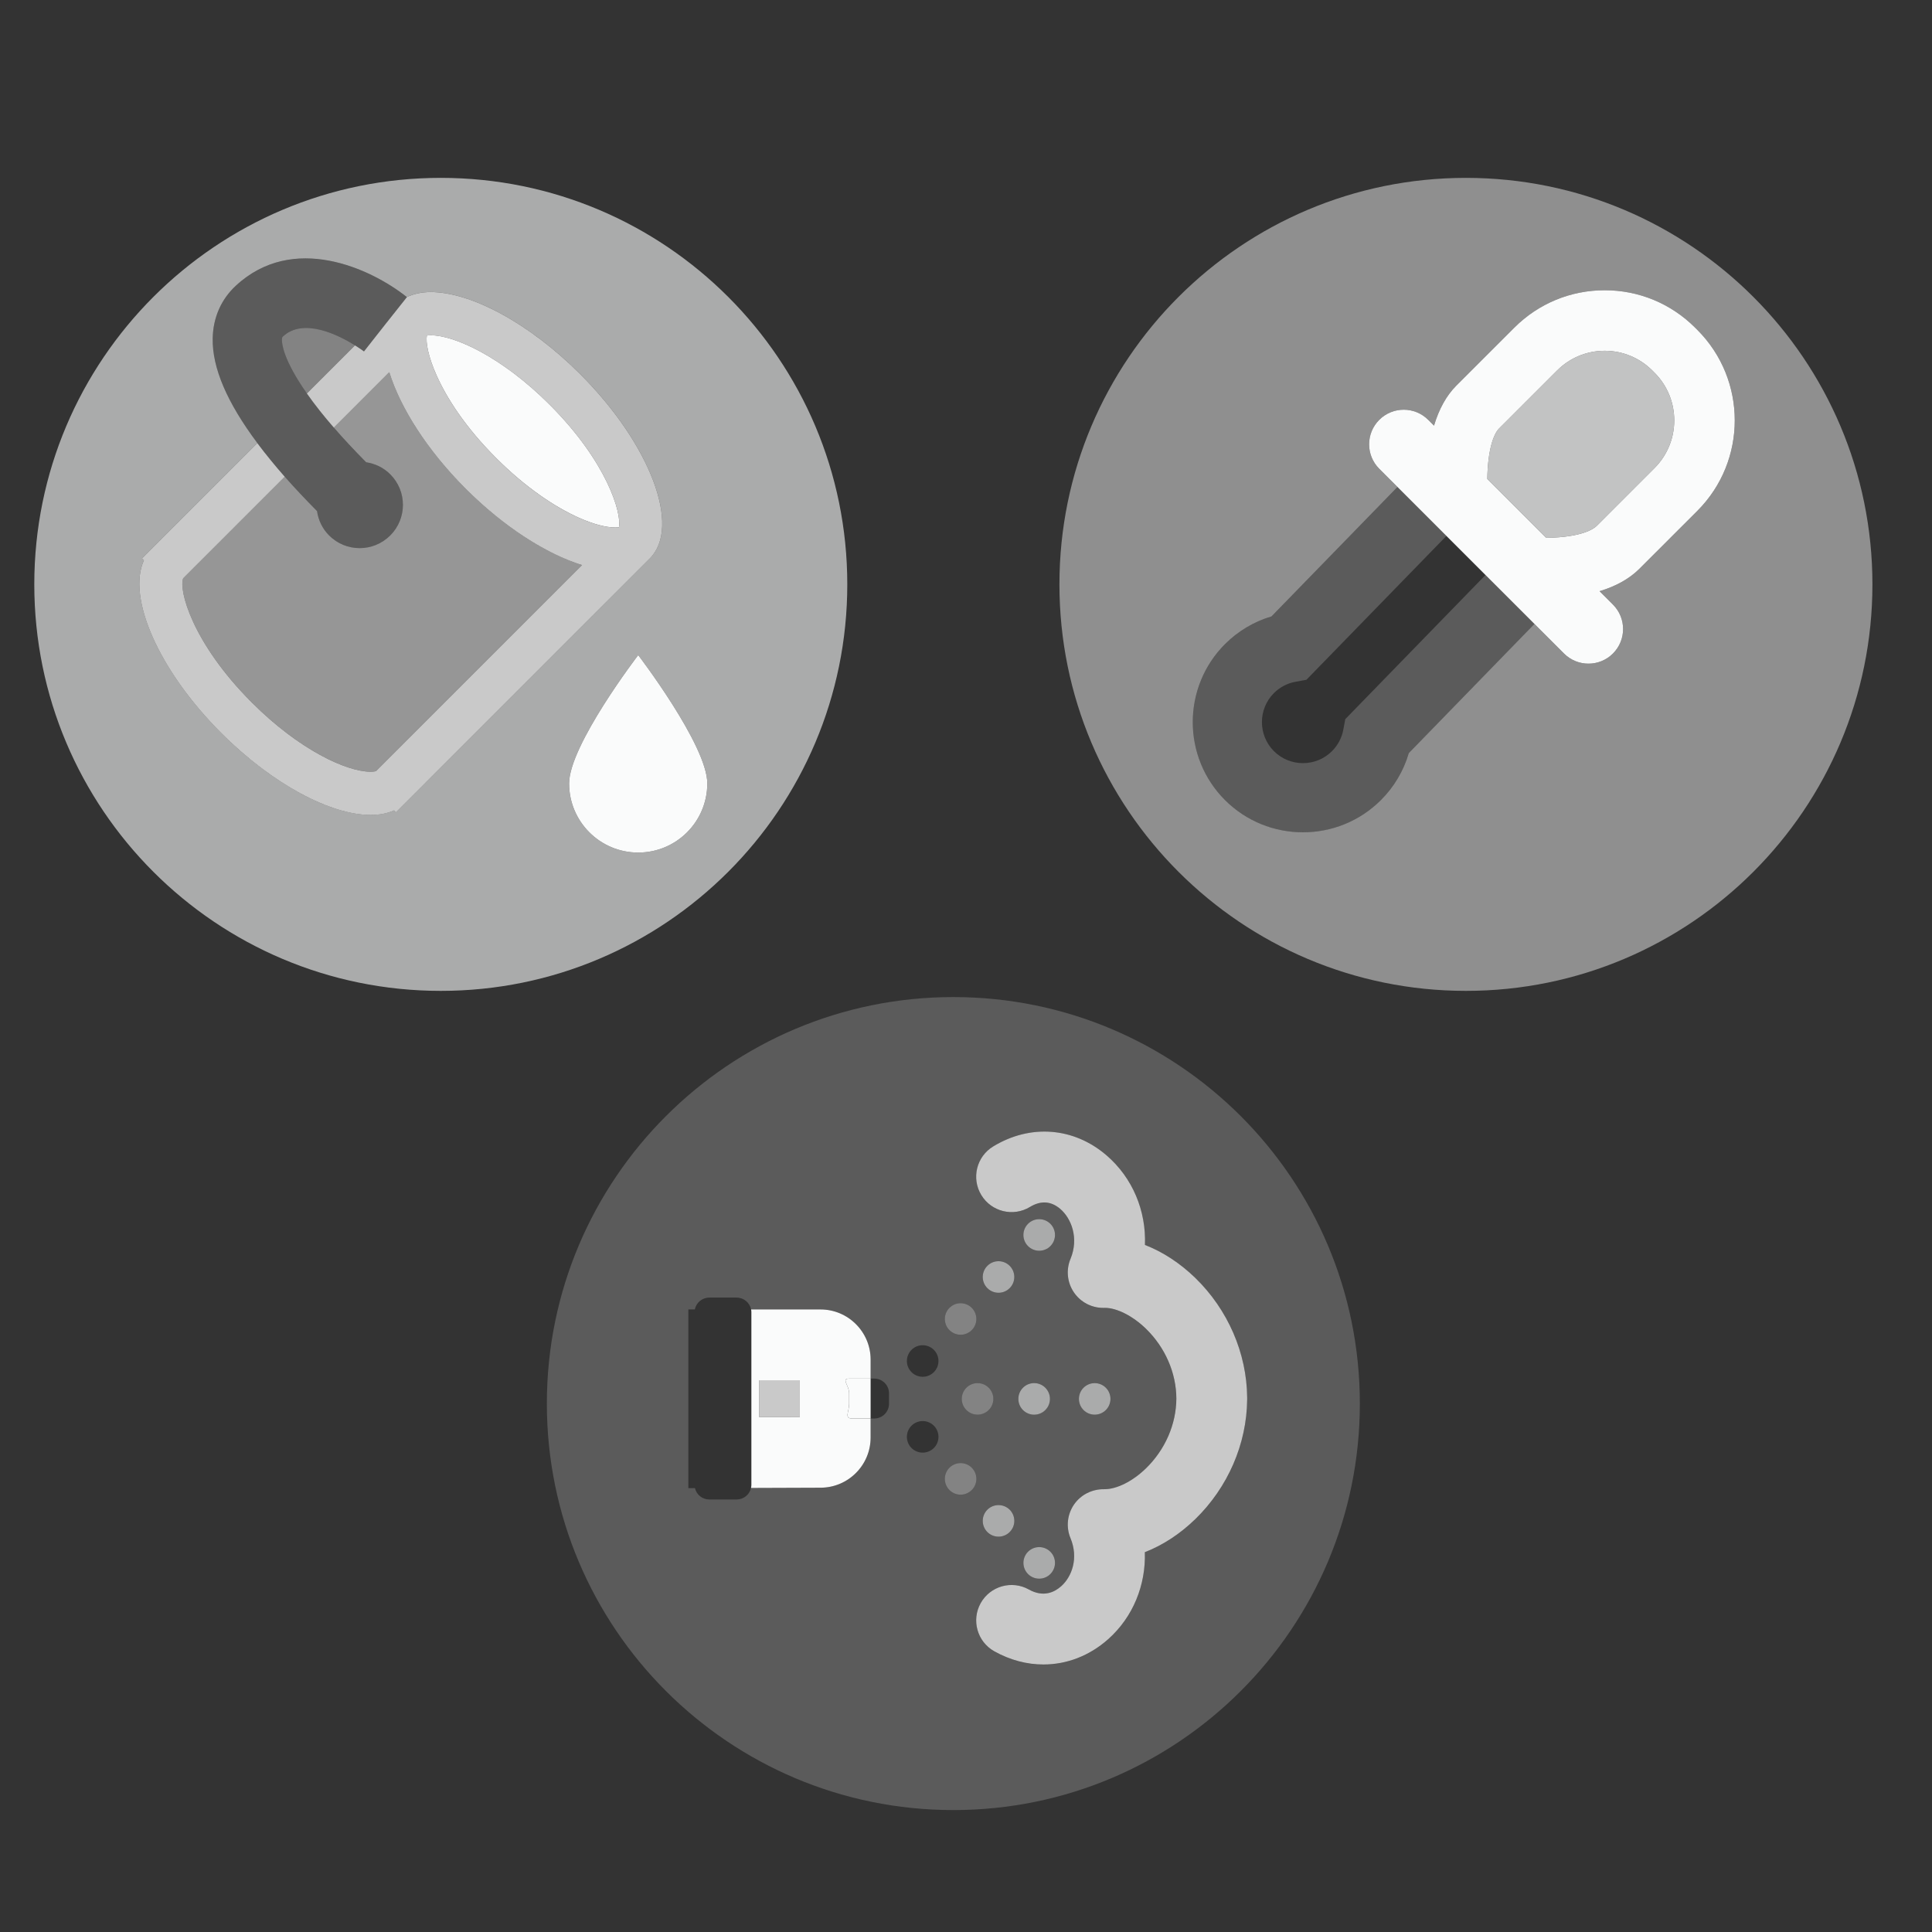 <?xml version="1.0" encoding="utf-8"?>
<!-- Generator: Adobe Illustrator 15.0.0, SVG Export Plug-In . SVG Version: 6.00 Build 0)  -->
<!DOCTYPE svg PUBLIC "-//W3C//DTD SVG 1.1//EN" "http://www.w3.org/Graphics/SVG/1.1/DTD/svg11.dtd">
<svg version="1.1" id="Layer_1" xmlns="http://www.w3.org/2000/svg" xmlns:xlink="http://www.w3.org/1999/xlink" x="0px" y="0px"
	 width="200px" height="200px" viewBox="677.5 -1.606 200 200" enable-background="new 677.5 -1.606 200 200" xml:space="preserve">
<rect x="677.5" y="-1.606" width="200" height="200" fill="#333333" stroke="none"/>
<g>
	<path opacity="0.6" fill="#FAFBFB" d="M765.211,58.887c0-23.24-18.84-42.08-42.079-42.08c-23.241,0-42.082,18.84-42.082,42.08
		c0,23.241,18.841,42.082,42.082,42.082C746.371,100.969,765.211,82.128,765.211,58.887z M718.491,82.478l-0.199-0.199
		c-0.698,0.319-1.515,0.474-2.426,0.474c-4.116,0-10.131-3.147-15.46-8.478c-6.512-6.511-9.763-14.04-8.005-17.887l-0.195-0.197
		l11.933-11.933c-3.148-4.213-4.676-7.792-4.621-10.82c0.038-2.163,0.87-4.056,2.405-5.476c5.898-5.462,13.896-1.828,17.695,1.184
		c0.708-0.337,1.529-0.521,2.465-0.521c4.12,0,10.145,3.158,15.479,8.493c7.26,7.258,10.487,15.798,7.213,19.072L718.491,82.478z
		 M743.567,86.651c-3.952,0-7.153-3.205-7.153-7.154c0-3.952,7.153-13.287,7.153-13.287s7.152,9.334,7.152,13.287
		C750.72,83.446,747.521,86.651,743.567,86.651z"/>
	<path opacity="0.4" fill="#FAFBFB" d="M706.79,33.222c-0.063,0.059-0.104,0.096-0.108,0.347c-0.008,0.421,0.159,2.104,2.587,5.561
		l4.983-4.984C712.555,33.087,708.928,31.244,706.79,33.222z"/>
	<path opacity="0.5" fill="#FAFBFB" d="M717.801,36.921l-5.74,5.741c0.938,1.082,2.048,2.278,3.341,3.586
		c0.913,0.138,1.793,0.543,2.496,1.246c1.75,1.747,1.75,4.582,0,6.331c-1.747,1.749-4.582,1.749-6.329,0
		c-0.709-0.71-1.115-1.601-1.249-2.523c-1.214-1.227-2.335-2.416-3.341-3.558l-10.513,10.512c-0.487,1.162,0.897,6.655,7.104,12.858
		c4.924,4.925,9.825,7.167,12.297,7.167c0.405,0,0.562-0.067,0.564-0.068l21.325-21.326c-3.678-1.142-8.06-3.915-12.053-7.908
		C721.707,44.984,718.941,40.603,717.801,36.921z"/>
	<path fill="#FAFBFB" d="M734.399,40.284c-4.934-4.936-9.842-7.184-12.316-7.184c-0.165,0-0.286,0.011-0.374,0.024
		c-0.005,0-0.011,0.001-0.015,0.001c-0.138,0.679,0.122,2.173,1.014,4.16c1.044,2.327,2.957,5.333,6.157,8.531
		c3.045,3.045,6.078,5.064,8.538,6.166c1.526,0.684,2.833,1.016,3.779,1.016c0.164,0,0.285-0.012,0.374-0.025
		c0.005-0.001,0.012-0.001,0.016-0.002C741.871,51.5,740.331,46.214,734.399,40.284z"/>
	<path opacity="0.75" fill="#FAFBFB" d="M737.562,37.121c-5.334-5.335-11.358-8.493-15.479-8.493c-0.936,0-1.757,0.184-2.465,0.521
		c0.001,0.001,0.002,0.001,0.003,0.002l-0.834,1.052l-1.383,1.742l-0.01,0.013l-2.215,2.815c-0.014-0.01-0.365-0.275-0.928-0.626
		l-4.983,4.984c0.39,0.556,0.838,1.156,1.354,1.807c0.43,0.541,0.909,1.117,1.438,1.726l5.74-5.741
		c1.141,3.681,3.906,8.062,7.902,12.058c3.993,3.993,8.375,6.766,12.053,7.908l-21.325,21.326c-0.002,0-0.159,0.068-0.564,0.068
		c-2.472,0-7.373-2.242-12.297-7.167c-6.206-6.203-7.591-11.697-7.104-12.858l10.513-10.512c-0.514-0.583-0.99-1.151-1.45-1.712
		c-0.494-0.603-0.958-1.194-1.39-1.772l-11.933,11.933l0.195,0.197c-1.758,3.847,1.493,11.375,8.005,17.887
		c5.329,5.33,11.344,8.478,15.46,8.478c0.911,0,1.728-0.155,2.426-0.474l0.199,0.199l26.283-26.286
		C748.049,52.919,744.821,44.378,737.562,37.121z M741.183,53c-0.946,0-2.253-0.333-3.779-1.016
		c-2.46-1.102-5.493-3.121-8.538-6.166c-3.2-3.199-5.113-6.204-6.157-8.531c-0.892-1.987-1.151-3.481-1.014-4.16
		c0.004,0,0.01-0.001,0.015-0.001c0.088-0.013,0.209-0.024,0.374-0.024c2.475,0,7.383,2.248,12.316,7.184
		c5.932,5.93,7.472,11.217,7.173,12.689c-0.004,0-0.011,0.001-0.016,0.002C741.468,52.987,741.347,53,741.183,53z"/>
	<path opacity="0.2" fill="#FAFBFB" d="M715.401,46.249c-1.293-1.308-2.403-2.504-3.341-3.586c-0.528-0.609-1.008-1.185-1.438-1.726
		c-0.517-0.65-0.965-1.251-1.354-1.807c-2.428-3.457-2.595-5.14-2.587-5.561c0.004-0.25,0.045-0.288,0.108-0.347
		c2.138-1.979,5.765-0.135,7.462,0.924c0.562,0.351,0.914,0.616,0.928,0.626l2.215-2.815l0.01-0.013l1.383-1.742l0.834-1.052
		c-0.001-0.001-0.002-0.001-0.003-0.002c-3.8-3.012-11.797-6.646-17.695-1.184c-1.535,1.42-2.367,3.313-2.405,5.476
		c-0.055,3.028,1.473,6.606,4.621,10.82c0.432,0.578,0.896,1.169,1.39,1.772c0.46,0.561,0.937,1.129,1.45,1.712
		c1.006,1.143,2.127,2.331,3.341,3.558c0.134,0.922,0.54,1.813,1.249,2.523c1.747,1.749,4.582,1.749,6.329,0
		c1.75-1.749,1.75-4.583,0-6.331C717.194,46.792,716.314,46.386,715.401,46.249z"/>
	<path fill="#FAFBFB" d="M736.414,79.497c0,3.949,3.201,7.154,7.153,7.154c3.953,0,7.152-3.205,7.152-7.154
		c0-3.952-7.152-13.287-7.152-13.287S736.414,75.545,736.414,79.497z"/>
	<polygon opacity="0.75" fill="#FAFBFB" points="756.087,145.091 760.297,145.076 760.297,141.276 756.087,141.276 	"/>
	<path opacity="0.2" fill="#FAFBFB" d="M776.19,101.61c-23.24,0-42.08,18.841-42.08,42.082c0,23.239,18.84,42.08,42.08,42.08
		c23.241,0,42.081-18.841,42.081-42.08C818.271,120.451,799.432,101.61,776.19,101.61z M776.941,133.302
		c0.9,0,1.634,0.73,1.634,1.634c0,0.901-0.733,1.633-1.634,1.633c-0.902,0-1.633-0.731-1.633-1.633
		C775.309,134.032,776.039,133.302,776.941,133.302z M780.867,132.221c-0.903,0-1.633-0.731-1.633-1.634
		c0-0.903,0.729-1.634,1.633-1.634c0.902,0,1.636,0.73,1.636,1.634C782.503,131.489,781.77,132.221,780.867,132.221z
		 M782.503,155.835c0,0.901-0.733,1.633-1.636,1.633c-0.903,0-1.633-0.731-1.633-1.633c0-0.905,0.729-1.634,1.633-1.634
		C781.77,154.201,782.503,154.93,782.503,155.835z M780.329,143.207c0,0.901-0.733,1.633-1.633,1.633
		c-0.905,0-1.638-0.731-1.638-1.633c0-0.902,0.732-1.634,1.638-1.634C779.596,141.573,780.329,142.305,780.329,143.207z
		 M769.53,143.711c0,0.843-0.685,1.526-1.525,1.526h-0.378v1.97c0,2.862-2.328,5.191-5.189,5.191l-7.191,0.026
		c-0.15,0.686-0.759,1.196-1.488,1.196h-2.833c-0.724,0-1.325-0.501-1.483-1.176l-0.685,0.003v-18.502h0.671
		c0.142-0.697,0.757-1.223,1.497-1.223h2.833c0.738,0,1.354,0.525,1.495,1.223h7.185c2.861,0,5.189,2.328,5.189,5.189v1.97h0.378
		c0.841,0,1.525,0.684,1.525,1.526V143.711z M773.017,148.77c-0.904,0-1.636-0.729-1.636-1.633s0.731-1.634,1.636-1.634
		c0.901,0,1.633,0.73,1.633,1.634S773.918,148.77,773.017,148.77z M773.017,140.918c-0.904,0-1.636-0.732-1.636-1.634
		s0.731-1.633,1.636-1.633c0.901,0,1.633,0.731,1.633,1.633S773.918,140.918,773.017,140.918z M776.941,153.121
		c-0.903,0-1.633-0.735-1.633-1.638c0-0.899,0.729-1.633,1.633-1.633c0.9,0,1.634,0.733,1.634,1.633
		C778.575,152.386,777.842,153.121,776.941,153.121z M806.605,143.133c0,0.013,0,0.026,0,0.039s0,0.026,0,0.039
		c0,0.023,0,0.047-0.001,0.071c-0.041,4.592-1.995,9.097-5.375,12.381c-1.588,1.544-3.379,2.705-5.217,3.415
		c0.113,3.397-1.219,6.716-3.792,9.005c-1.951,1.735-4.303,2.622-6.705,2.622c-1.713,0-3.45-0.45-5.087-1.366
		c-1.767-0.987-2.397-3.221-1.409-4.987c0.987-1.767,3.222-2.398,4.987-1.409c1.504,0.841,2.647,0.281,3.342-0.336
		c1.103-0.981,1.829-2.901,0.967-4.979c-0.477-1.148-0.339-2.46,0.366-3.483s1.881-1.604,3.123-1.585
		c1.272,0.017,2.935-0.81,4.316-2.151c1.995-1.938,3.144-4.574,3.154-7.235c-0.011-2.659-1.159-5.293-3.152-7.231
		c-1.355-1.317-3.011-2.157-4.246-2.157c-0.058,0-0.117,0.003-0.177,0.003c-1.204,0-2.334-0.592-3.02-1.588
		c-0.704-1.023-0.842-2.334-0.365-3.482c0.896-2.16,0.082-4.195-1.055-5.171c-0.958-0.819-2.014-0.892-3.141-0.207
		c-1.731,1.05-3.985,0.499-5.035-1.23c-1.051-1.73-0.5-3.984,1.23-5.035c3.85-2.339,8.34-1.989,11.719,0.911
		c2.722,2.336,4.128,5.767,3.991,9.287c1.835,0.712,3.622,1.873,5.207,3.414c3.378,3.284,5.331,7.788,5.372,12.377
		C806.605,143.085,806.605,143.109,806.605,143.133z M785.078,127.872c-0.904,0-1.634-0.732-1.634-1.635
		c0-0.903,0.729-1.635,1.634-1.635c0.901,0,1.635,0.731,1.635,1.635C786.713,127.14,785.979,127.872,785.078,127.872z
		 M786.713,160.181c0,0.905-0.733,1.637-1.635,1.637c-0.904,0-1.634-0.731-1.634-1.637c0-0.898,0.729-1.632,1.634-1.632
		C785.979,158.549,786.713,159.282,786.713,160.181z M784.557,141.573c0.903,0,1.633,0.731,1.633,1.634
		c0,0.901-0.729,1.633-1.633,1.633c-0.902,0-1.637-0.731-1.637-1.633C782.92,142.305,783.654,141.573,784.557,141.573z
		 M789.188,143.207c0-0.902,0.73-1.634,1.634-1.634c0.902,0,1.634,0.731,1.634,1.634c0,0.901-0.731,1.633-1.634,1.633
		C789.919,144.84,789.188,144.108,789.188,143.207z"/>
	<circle opacity="0.4" fill="#FAFBFB" cx="776.941" cy="134.935" r="1.633"/>
	<path opacity="0.4" fill="#FAFBFB" d="M776.941,149.851c-0.903,0-1.633,0.733-1.633,1.633c0,0.902,0.729,1.638,1.633,1.638
		c0.9,0,1.634-0.735,1.634-1.638C778.575,150.584,777.842,149.851,776.941,149.851z"/>
	<path opacity="0.4" fill="#FAFBFB" d="M777.059,143.207c0,0.901,0.732,1.633,1.638,1.633c0.899,0,1.633-0.731,1.633-1.633
		c0-0.902-0.733-1.634-1.633-1.634C777.791,141.573,777.059,142.305,777.059,143.207z"/>
	<g opacity="0.6">
		<circle fill="#FAFBFB" cx="780.867" cy="130.587" r="1.634"/>
		<circle fill="#FAFBFB" cx="785.078" cy="126.237" r="1.635"/>
		<path fill="#FAFBFB" d="M785.078,158.549c-0.904,0-1.634,0.733-1.634,1.632c0,0.905,0.729,1.637,1.634,1.637
			c0.901,0,1.635-0.731,1.635-1.637C786.713,159.282,785.979,158.549,785.078,158.549z"/>
		<path fill="#FAFBFB" d="M780.867,154.201c-0.903,0-1.633,0.729-1.633,1.634c0,0.901,0.729,1.633,1.633,1.633
			c0.902,0,1.636-0.731,1.636-1.633C782.503,154.93,781.77,154.201,780.867,154.201z"/>
		<circle fill="#FAFBFB" cx="784.555" cy="143.207" r="1.635"/>
		<circle fill="#FAFBFB" cx="790.822" cy="143.207" r="1.633"/>
	</g>
	<path opacity="0.75" fill="#FAFBFB" d="M796.025,127.271c0.137-3.521-1.27-6.951-3.991-9.287c-3.379-2.9-7.869-3.25-11.719-0.911
		c-1.73,1.051-2.281,3.305-1.23,5.035c1.05,1.729,3.304,2.28,5.035,1.23c1.127-0.685,2.183-0.612,3.141,0.207
		c1.137,0.976,1.951,3.011,1.055,5.171c-0.477,1.148-0.339,2.459,0.365,3.482c0.686,0.996,1.815,1.588,3.02,1.588
		c0.06,0,0.119-0.003,0.177-0.003c1.235,0,2.891,0.84,4.246,2.157c1.993,1.938,3.142,4.572,3.152,7.231
		c-0.011,2.661-1.159,5.297-3.154,7.235c-1.382,1.342-3.044,2.168-4.316,2.151c-1.242-0.02-2.418,0.562-3.123,1.585
		s-0.843,2.335-0.366,3.483c0.862,2.078,0.136,3.998-0.967,4.979c-0.694,0.617-1.838,1.177-3.342,0.336
		c-1.766-0.989-4-0.357-4.987,1.409c-0.988,1.767-0.357,4,1.409,4.987c1.637,0.916,3.374,1.366,5.087,1.366
		c2.402,0,4.754-0.887,6.705-2.622c2.573-2.289,3.905-5.607,3.792-9.005c1.838-0.71,3.629-1.871,5.217-3.415
		c3.38-3.284,5.334-7.789,5.375-12.381c0.001-0.024,0.001-0.048,0.001-0.071c0-0.013,0-0.026,0-0.039s0-0.026,0-0.039
		c0-0.023,0-0.048-0.001-0.071c-0.041-4.589-1.994-9.093-5.372-12.377C799.647,129.144,797.86,127.982,796.025,127.271z"/>
	<path fill="#FAFBFB" d="M765.401,143.711v-1.079c0-0.843-0.844-1.526,0-1.526h2.226v-1.97c0-2.861-2.328-5.189-5.189-5.189h-7.185
		c0.02,0.099,0.03,0.2,0.03,0.304v17.846c0,0.113-0.014,0.223-0.037,0.329l7.191-0.026c2.861,0,5.189-2.329,5.189-5.191v-1.97
		h-1.913C764.871,145.237,765.401,144.554,765.401,143.711z M760.297,145.076l-4.21,0.015v-3.814h4.21V145.076z"/>
	<path fill="#FAFBFB" d="M765.401,141.105c-0.844,0,0,0.684,0,1.526v1.079c0,0.843-0.53,1.526,0.312,1.526h1.913v-4.132H765.401z"/>
	<g opacity="0">
		<circle fill="#FAFBFB" cx="773.017" cy="139.285" r="1.633"/>
		<circle fill="#FAFBFB" cx="773.017" cy="147.136" r="1.633"/>
		<path fill="#FAFBFB" d="M768.005,141.105h-0.378v4.132h0.378c0.841,0,1.525-0.684,1.525-1.526v-1.079
			C769.53,141.789,768.846,141.105,768.005,141.105z"/>
		<path fill="#FAFBFB" d="M753.758,132.724h-2.833c-0.74,0-1.355,0.525-1.497,1.223h-0.671v18.502l0.685-0.003
			c0.158,0.675,0.76,1.176,1.483,1.176h2.833c0.729,0,1.338-0.511,1.488-1.196c0.023-0.106,0.037-0.216,0.037-0.329V134.25
			c0-0.104-0.011-0.205-0.03-0.304C755.111,133.249,754.496,132.724,753.758,132.724z"/>
	</g>
	<path opacity="0.46" fill="#FAFBFB" d="M829.252,16.807c-23.24,0-42.08,18.841-42.08,42.081c0,23.24,18.84,42.081,42.08,42.081
		c23.241,0,42.081-18.841,42.081-42.081C871.333,35.648,852.493,16.807,829.252,16.807z M853.215,51.273l-5.997,5.996
		c-1.039,1.038-2.423,1.812-4.133,2.325l1.388,1.387c1.399,1.399,1.399,3.667,0,5.066c-0.699,0.699-1.616,1.049-2.533,1.049
		s-1.833-0.35-2.533-1.049l-3.063-3.063l-13.006,13.371c-0.537,1.838-1.523,3.502-2.89,4.866c-2.223,2.222-5.145,3.333-8.065,3.333
		c-2.923,0-5.846-1.111-8.071-3.334c-4.448-4.449-4.449-11.689-0.003-16.143c1.363-1.358,3.009-2.335,4.816-2.871l13.04-13.399
		l-1.885-1.884c-1.399-1.399-1.399-3.667,0-5.066c1.398-1.398,3.666-1.399,5.066,0l0.602,0.602c0.512-1.708,1.273-3.105,2.31-4.144
		l6-5.997c2.5-2.5,5.825-3.878,9.362-3.878c3.536,0,6.861,1.377,9.362,3.879l0.229,0.229
		C858.372,37.709,858.372,46.109,853.215,51.273z"/>
	<path opacity="0" fill="#FAFBFB" d="M812.739,68.767l-1.129,0.204c-0.846,0.153-1.619,0.56-2.239,1.177
		c-1.65,1.652-1.65,4.35,0.005,6.005c1.657,1.655,4.354,1.655,6.009,0c0.614-0.613,1.021-1.388,1.18-2.245l0.197-1.067
		l14.514-14.922l-4.044-4.044L812.739,68.767z"/>
	<path opacity="0.2" fill="#FAFBFB" d="M816.762,72.841l-0.197,1.067c-0.158,0.856-0.565,1.632-1.18,2.245
		c-1.655,1.655-4.352,1.656-6.009,0c-1.655-1.656-1.655-4.353-0.005-6.005c0.62-0.617,1.394-1.024,2.239-1.177l1.129-0.204
		l14.492-14.892l-5.067-5.067l-13.04,13.399c-1.808,0.536-3.453,1.513-4.816,2.871c-4.446,4.453-4.445,11.694,0.003,16.143
		c2.226,2.223,5.148,3.334,8.071,3.334c2.921,0,5.843-1.111,8.065-3.333c1.366-1.363,2.353-3.028,2.89-4.866l13.006-13.371
		l-5.067-5.066L816.762,72.841z"/>
	<path opacity="0.72" fill="#FAFBFB" d="M848.781,46.843c2.716-2.719,2.716-7.144-0.001-9.861l-0.229-0.229
		c-1.319-1.32-3.07-2.045-4.933-2.045s-3.613,0.725-4.93,2.042l-5.998,5.995c-0.603,0.604-1.181,2.29-1.226,5.231l6.094,6.093
		c3.739-0.051,4.944-0.951,5.228-1.233L848.781,46.843z"/>
	<path fill="#FAFBFB" d="M853.211,32.547l-0.229-0.229c-2.501-2.501-5.826-3.879-9.362-3.879c-3.537,0-6.862,1.377-9.362,3.878
		l-6,5.997c-1.036,1.039-1.798,2.436-2.31,4.144l-0.602-0.602c-1.4-1.399-3.668-1.398-5.066,0c-1.399,1.399-1.399,3.667,0,5.066
		l1.885,1.884l5.067,5.067l4.044,4.044l5.067,5.066l3.063,3.063c0.7,0.7,1.616,1.049,2.533,1.049s1.834-0.35,2.533-1.049
		c1.399-1.399,1.399-3.667,0-5.066l-1.388-1.387c1.71-0.513,3.094-1.287,4.133-2.325l5.997-5.996
		C858.372,46.109,858.372,37.709,853.211,32.547z M848.781,46.843l-5.994,5.993c-0.283,0.282-1.488,1.183-5.228,1.233l-6.094-6.093
		c0.045-2.941,0.623-4.627,1.226-5.231l5.998-5.995c1.316-1.317,3.067-2.042,4.93-2.042s3.613,0.725,4.933,2.045l0.229,0.229
		C851.497,39.699,851.497,44.124,848.781,46.843z"/>
</g>
</svg>
